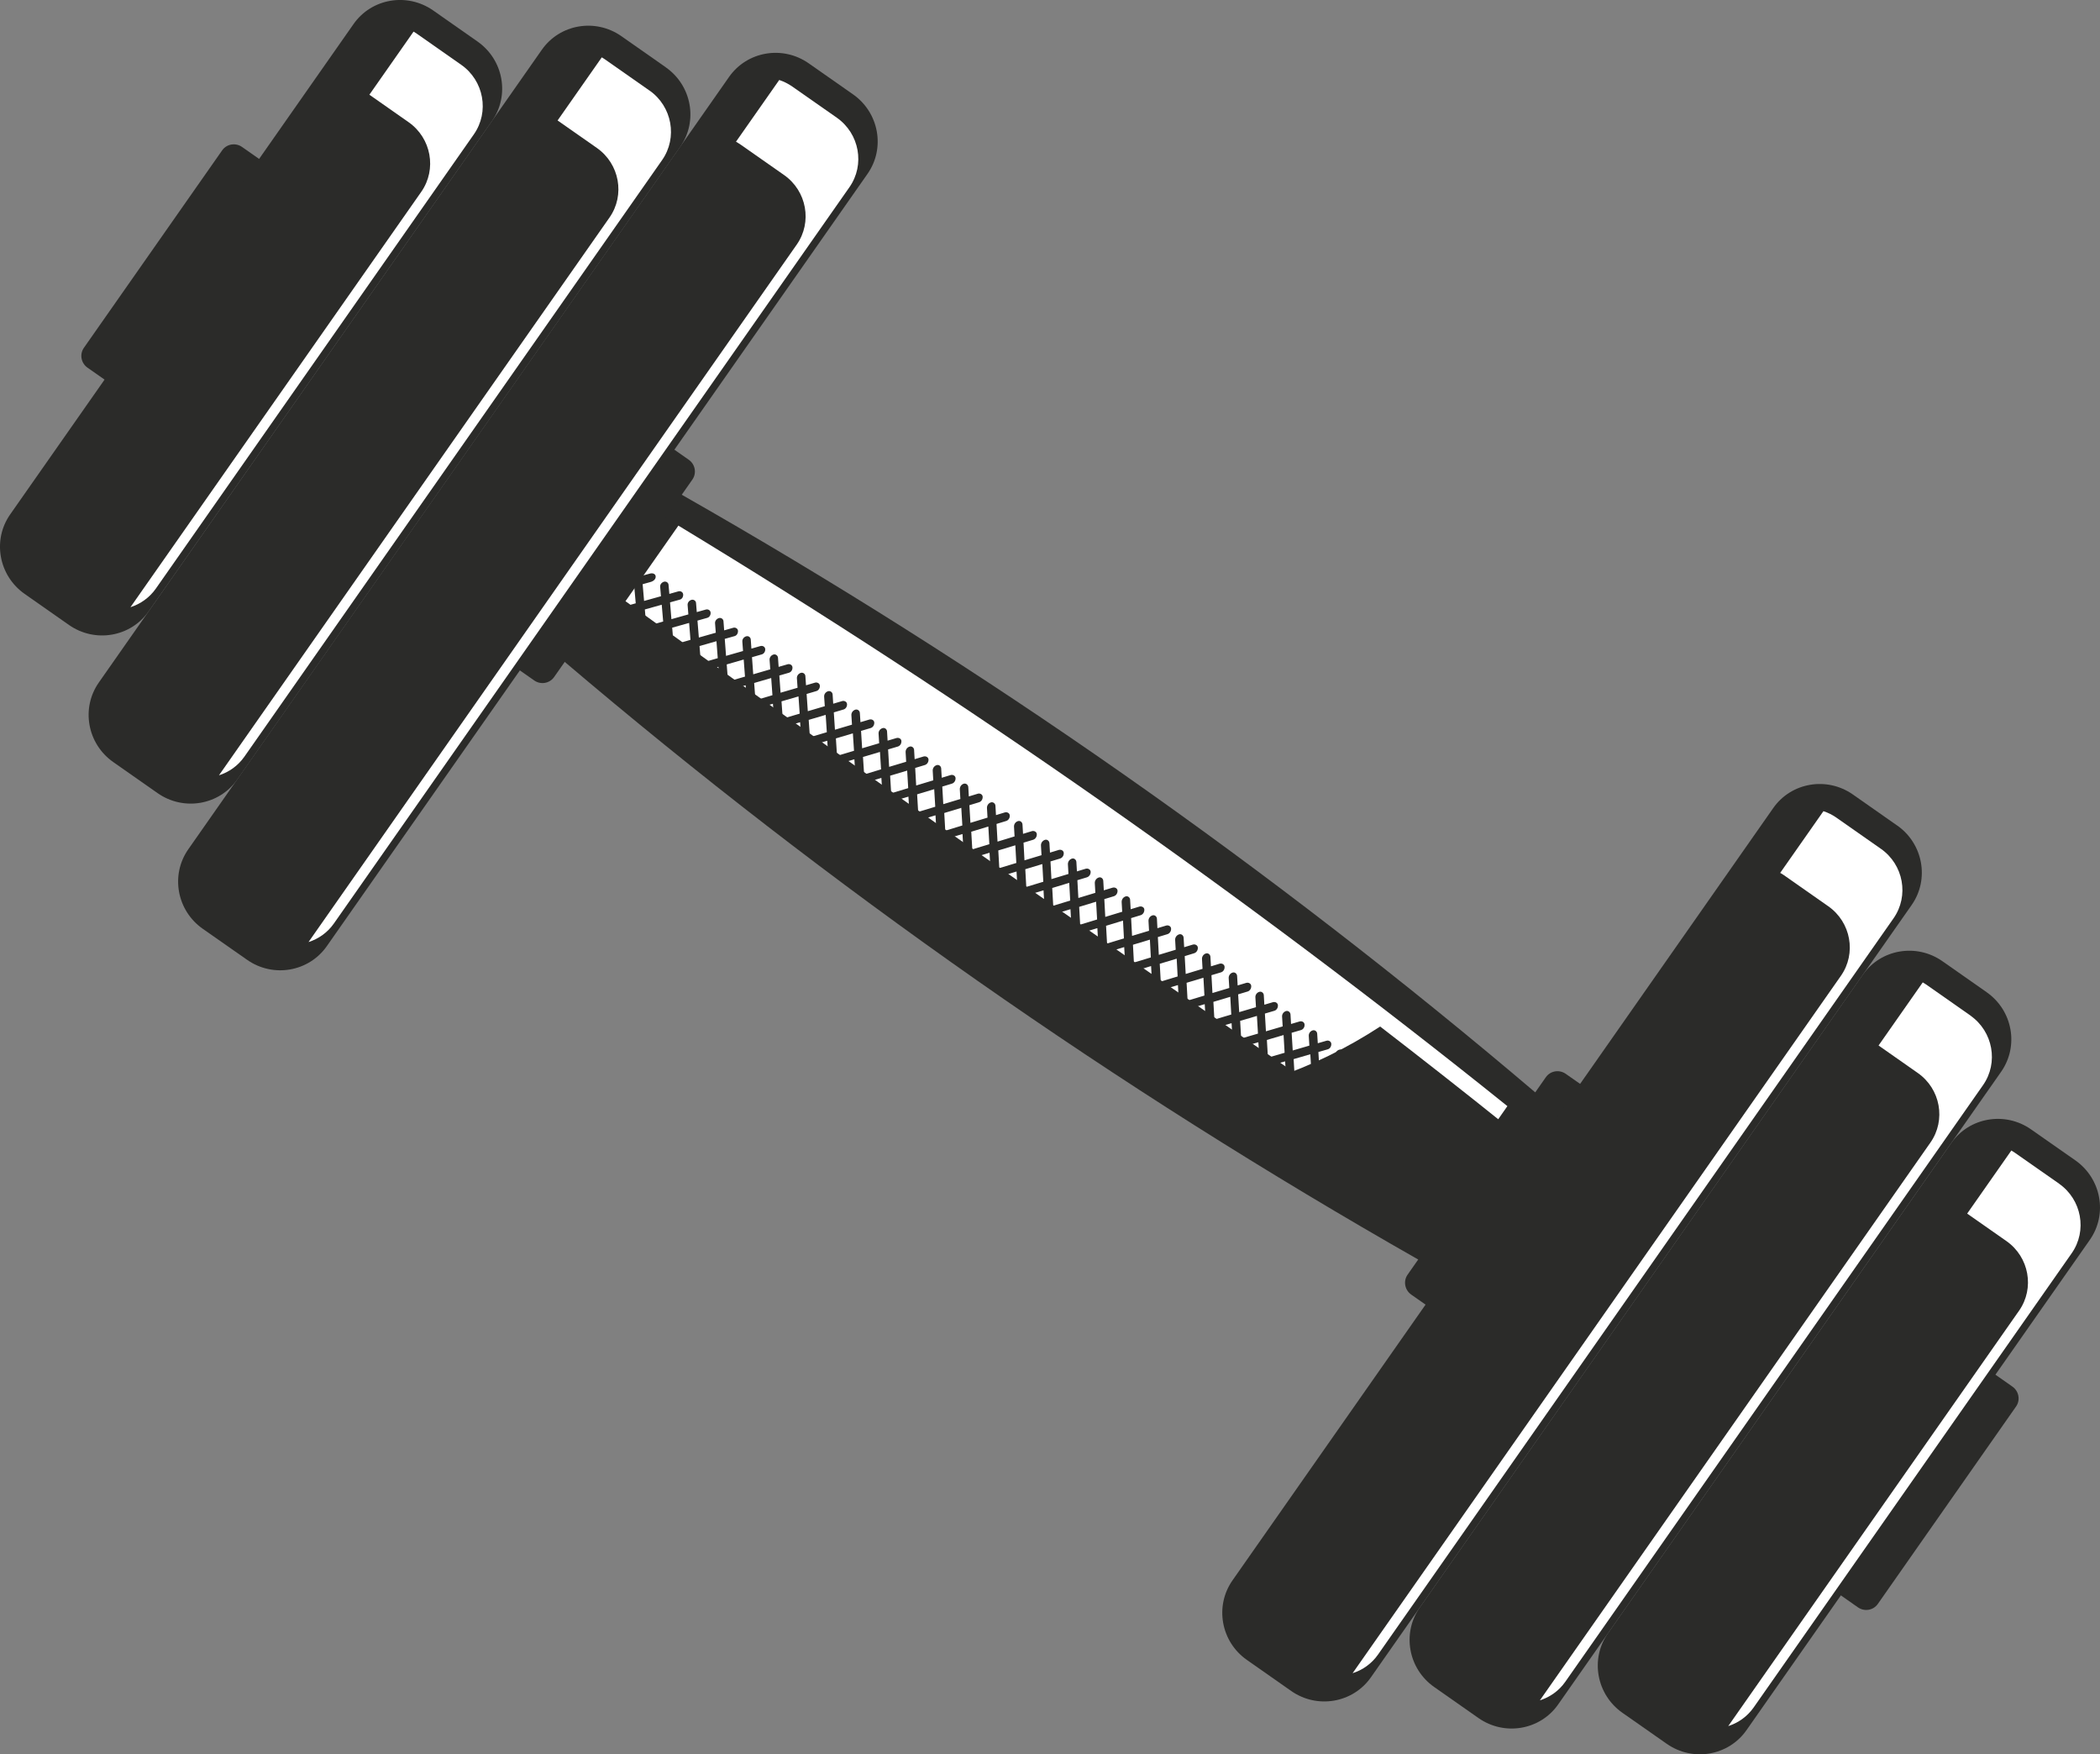 <?xml version="1.0" encoding="UTF-8" standalone="no"?>
<!-- Created with Inkscape (http://www.inkscape.org/) -->

<svg
   width="42.4mm"
   height="35.419mm"
   viewBox="0 0 42.4 35.419"
   version="1.1"
   id="svg1"
   xmlns:inkscape="http://www.inkscape.org/namespaces/inkscape"
   xmlns:sodipodi="http://sodipodi.sourceforge.net/DTD/sodipodi-0.dtd"
   xmlns="http://www.w3.org/2000/svg"
   xmlns:svg="http://www.w3.org/2000/svg">
  <rect x="0" y="0" width="42.4" height="35.419" fill="#808080" stroke="none"/>
  <sodipodi:namedview
     id="namedview1"
     pagecolor="#ffffff"
     bordercolor="#000000"
     borderopacity="0.25"
     inkscape:showpageshadow="2"
     inkscape:pageopacity="0.0"
     inkscape:pagecheckerboard="0"
     inkscape:deskcolor="#d1d1d1"
     inkscape:document-units="mm" />
  <defs
     id="defs1" />
  <g
     inkscape:label="Layer 1"
     inkscape:groupmode="layer"
     id="layer1"
     transform="translate(-82.381,-79.981)">
    <path
       id="path31"
       d="m 96.131,89.961 c -0.787,1.124 -1.574,2.248 -2.361,3.372 5.374,4.569 11.129,8.599 17.261,12.086 0.787,-1.124 1.574,-2.248 2.361,-3.372 -5.375,-4.568 -11.129,-8.598 -17.261,-12.086"
       style="fill:#2b2b29;fill-opacity:1;fill-rule:nonzero;stroke:none;stroke-width:0.035" />
    <path
       id="path32"
       d="m 96.078,90.593 c -0.427,0.61 -0.641,0.915 -1.068,1.526 5.519,3.992 11.099,7.899 16.738,11.72 0.428,-0.611 0.641,-0.916 1.068,-1.526 -5.322,-4.273 -10.901,-8.181 -16.738,-11.72"
       style="fill:#ffffff;fill-opacity:1;fill-rule:nonzero;stroke:none;stroke-width:0.035" />
    <path
       id="path33"
       d="m 108.099,101.751 c 1.186,0.815 2.374,1.627 3.565,2.434 l 1.069,-1.526 c -0.823,-0.66 -1.652,-1.31 -2.486,-1.953 -0.667,0.435 -1.386,0.79 -2.148,1.045"
       style="fill:#2b2b29;fill-opacity:1;fill-rule:nonzero;stroke:none;stroke-width:0.035" />
    <path
       id="path34"
       d="m 109.6,102.497 c -0.007,-0.119 -0.015,-0.238 -0.023,-0.357 0.111,-0.031 0.223,-0.063 0.334,-0.095 0.008,0.119 0.015,0.238 0.024,0.358 -0.112,0.032 -0.224,0.063 -0.336,0.095 z m -0.539,-0.39 c -0.008,-0.119 -0.015,-0.237 -0.022,-0.356 0.112,-0.032 0.223,-0.064 0.336,-0.097 0.007,0.119 0.015,0.238 0.023,0.357 -0.112,0.032 -0.225,0.063 -0.336,0.096 z m -0.54,-0.387 c -0.008,-0.119 -0.014,-0.238 -0.021,-0.356 0.112,-0.033 0.224,-0.066 0.337,-0.098 0.007,0.119 0.015,0.238 0.022,0.357 -0.112,0.032 -0.225,0.064 -0.337,0.097 z m -0.54,-0.386 c -0.007,-0.119 -0.014,-0.238 -0.021,-0.357 0.112,-0.033 0.225,-0.066 0.337,-0.099 0.007,0.119 0.015,0.238 0.021,0.358 -0.112,0.033 -0.225,0.065 -0.338,0.098 z m -0.54,-0.385 c -0.007,-0.119 -0.014,-0.238 -0.021,-0.357 0.113,-0.034 0.226,-0.067 0.339,-0.1 0.007,0.119 0.014,0.238 0.021,0.357 -0.113,0.033 -0.227,0.066 -0.34,0.099 z m -0.541,-0.384 c -0.007,-0.119 -0.013,-0.238 -0.02,-0.357 0.113,-0.034 0.227,-0.068 0.341,-0.102 0.007,0.119 0.013,0.239 0.02,0.358 -0.113,0.034 -0.227,0.067 -0.341,0.101 z m -0.541,-0.383 c -0.007,-0.12 -0.013,-0.239 -0.02,-0.359 0.113,-0.034 0.227,-0.068 0.34,-0.102 0.007,0.12 0.013,0.24 0.02,0.36 -0.113,0.034 -0.227,0.068 -0.34,0.102 z m -0.542,-0.384 c -0.006,-0.12 -0.013,-0.24 -0.02,-0.359 0.114,-0.034 0.228,-0.069 0.342,-0.103 0.006,0.119 0.013,0.24 0.019,0.359 z m -0.542,-0.384 -0.019,-0.359 c 0.114,-0.035 0.228,-0.069 0.342,-0.103 l 0.019,0.359 c -0.114,0.034 -0.228,0.068 -0.342,0.103 z m -0.542,-0.383 c -0.007,-0.12 -0.013,-0.239 -0.02,-0.359 0.114,-0.035 0.228,-0.069 0.342,-0.104 l 0.019,0.359 c -0.114,0.035 -0.228,0.069 -0.342,0.103 z m -0.543,-0.382 c -0.007,-0.12 -0.013,-0.239 -0.02,-0.359 0.114,-0.034 0.228,-0.069 0.342,-0.104 0.007,0.12 0.013,0.239 0.02,0.359 -0.114,0.034 -0.228,0.069 -0.342,0.104 z m -0.544,-0.381 c -0.006,-0.12 -0.013,-0.239 -0.02,-0.359 0.114,-0.034 0.229,-0.069 0.343,-0.104 0.007,0.119 0.013,0.239 0.02,0.358 -0.114,0.035 -0.229,0.069 -0.343,0.104 z m -0.544,-0.381 c -0.007,-0.119 -0.013,-0.238 -0.02,-0.357 0.115,-0.035 0.229,-0.069 0.344,-0.104 0.007,0.119 0.013,0.238 0.02,0.357 -0.114,0.034 -0.229,0.069 -0.343,0.104 z m -0.545,-0.379 c -0.007,-0.119 -0.013,-0.238 -0.02,-0.357 0.115,-0.035 0.23,-0.069 0.344,-0.104 0.006,0.119 0.013,0.238 0.02,0.357 -0.115,0.035 -0.229,0.07 -0.344,0.104 z m -0.545,-0.378 c -0.007,-0.119 -0.013,-0.238 -0.021,-0.357 0.115,-0.035 0.23,-0.07 0.345,-0.105 0.007,0.119 0.013,0.238 0.02,0.357 -0.115,0.035 -0.229,0.069 -0.344,0.104 z m -0.546,-0.379 c -0.007,-0.119 -0.013,-0.237 -0.02,-0.356 0.115,-0.035 0.23,-0.069 0.344,-0.104 l 0.021,0.356 c -0.115,0.035 -0.229,0.07 -0.344,0.105 z m -0.547,-0.378 c -0.007,-0.118 -0.014,-0.237 -0.021,-0.355 0.115,-0.035 0.23,-0.069 0.345,-0.104 0.007,0.118 0.014,0.237 0.021,0.355 -0.115,0.035 -0.23,0.07 -0.345,0.104 z m -0.545,-0.377 c -0.007,-0.118 -0.015,-0.236 -0.021,-0.354 0.114,-0.034 0.229,-0.069 0.344,-0.103 0.007,0.118 0.014,0.236 0.021,0.354 -0.114,0.034 -0.229,0.069 -0.343,0.103 z M 99.828,95.616 c -0.007,-0.117 -0.015,-0.235 -0.023,-0.352 0.114,-0.034 0.229,-0.068 0.343,-0.102 0.007,0.117 0.015,0.235 0.022,0.352 -0.114,0.034 -0.228,0.068 -0.342,0.103 z m -0.547,-0.376 c -0.008,-0.117 -0.016,-0.234 -0.023,-0.351 0.115,-0.034 0.229,-0.068 0.343,-0.102 0.008,0.117 0.015,0.234 0.023,0.352 -0.114,0.034 -0.228,0.068 -0.343,0.102 z m -0.548,-0.375 c -0.007,-0.117 -0.016,-0.233 -0.024,-0.35 0.114,-0.034 0.229,-0.068 0.343,-0.101 0.008,0.117 0.016,0.233 0.023,0.35 -0.114,0.034 -0.228,0.068 -0.342,0.101 z m -0.548,-0.375 c -0.008,-0.116 -0.017,-0.232 -0.025,-0.349 0.114,-0.033 0.229,-0.067 0.343,-0.1 0.008,0.116 0.016,0.232 0.024,0.348 -0.114,0.034 -0.228,0.067 -0.342,0.101 z m -0.551,-0.373 c -0.009,-0.116 -0.017,-0.232 -0.026,-0.347 0.115,-0.033 0.23,-0.067 0.344,-0.1 0.008,0.116 0.016,0.231 0.025,0.347 -0.115,0.033 -0.229,0.067 -0.343,0.101 z m 14.56,9.132 c -0.002,-0.023 -0.004,-0.046 -0.005,-0.069 -0.003,-0.041 -0.049,-0.057 -0.088,-0.046 -0.056,0.015 -0.079,0.076 -0.074,0.134 0.004,0.057 0.009,0.114 0.013,0.171 -0.11,0.029 -0.22,0.06 -0.33,0.09 -0.009,-0.118 -0.018,-0.236 -0.026,-0.354 0.063,-0.017 0.125,-0.035 0.188,-0.052 0.046,-0.012 0.07,-0.06 0.067,-0.108 -0.003,-0.046 -0.05,-0.076 -0.095,-0.064 -0.058,0.016 -0.115,0.032 -0.174,0.048 -0.005,-0.068 -0.01,-0.136 -0.015,-0.204 -0.003,-0.042 -0.047,-0.066 -0.088,-0.055 -0.047,0.013 -0.08,0.055 -0.078,0.104 0.005,0.067 0.01,0.134 0.015,0.201 -0.11,0.03 -0.219,0.061 -0.329,0.091 -0.009,-0.118 -0.017,-0.237 -0.026,-0.355 0.063,-0.018 0.125,-0.035 0.188,-0.053 0.046,-0.013 0.071,-0.061 0.068,-0.109 -0.003,-0.047 -0.05,-0.076 -0.096,-0.063 -0.058,0.016 -0.115,0.032 -0.173,0.048 -0.005,-0.065 -0.01,-0.13 -0.014,-0.194 -0.003,-0.045 -0.046,-0.077 -0.089,-0.065 -0.048,0.013 -0.081,0.056 -0.079,0.105 0.005,0.067 0.01,0.134 0.015,0.201 -0.111,0.031 -0.221,0.062 -0.332,0.093 -0.008,-0.119 -0.017,-0.237 -0.025,-0.356 0.063,-0.018 0.125,-0.035 0.188,-0.053 0.047,-0.013 0.072,-0.06 0.069,-0.109 -0.003,-0.047 -0.051,-0.076 -0.096,-0.063 -0.058,0.016 -0.116,0.033 -0.174,0.049 -0.004,-0.065 -0.009,-0.13 -0.013,-0.194 -0.003,-0.045 -0.046,-0.078 -0.09,-0.065 -0.048,0.013 -0.082,0.057 -0.079,0.106 0.004,0.067 0.009,0.134 0.014,0.201 -0.111,0.031 -0.221,0.062 -0.332,0.094 -0.008,-0.119 -0.016,-0.238 -0.024,-0.358 0.062,-0.018 0.124,-0.036 0.187,-0.053 0.047,-0.013 0.074,-0.061 0.071,-0.11 -0.003,-0.047 -0.052,-0.075 -0.098,-0.062 -0.058,0.016 -0.115,0.033 -0.173,0.05 -0.004,-0.065 -0.009,-0.129 -0.013,-0.194 -0.003,-0.045 -0.046,-0.078 -0.089,-0.066 -0.048,0.014 -0.082,0.058 -0.079,0.109 0.004,0.066 0.009,0.132 0.013,0.199 l -0.334,0.096 c -0.008,-0.119 -0.016,-0.238 -0.023,-0.357 0.062,-0.018 0.125,-0.036 0.188,-0.054 0.047,-0.014 0.075,-0.061 0.072,-0.11 -0.003,-0.047 -0.052,-0.075 -0.098,-0.062 -0.058,0.016 -0.116,0.033 -0.174,0.05 -0.005,-0.064 -0.009,-0.129 -0.013,-0.193 -0.003,-0.046 -0.045,-0.079 -0.09,-0.066 -0.049,0.013 -0.082,0.059 -0.079,0.109 0.004,0.067 0.009,0.132 0.013,0.199 -0.112,0.032 -0.223,0.064 -0.335,0.097 -0.008,-0.119 -0.015,-0.238 -0.022,-0.358 0.062,-0.018 0.126,-0.037 0.188,-0.054 0.048,-0.013 0.075,-0.061 0.073,-0.111 -0.003,-0.048 -0.052,-0.076 -0.099,-0.062 -0.058,0.016 -0.116,0.034 -0.174,0.05 -0.004,-0.064 -0.008,-0.128 -0.012,-0.193 -0.003,-0.046 -0.046,-0.079 -0.09,-0.067 -0.049,0.014 -0.082,0.059 -0.08,0.11 0.004,0.066 0.008,0.132 0.012,0.198 -0.112,0.033 -0.224,0.065 -0.336,0.098 -0.007,-0.119 -0.015,-0.238 -0.022,-0.357 0.063,-0.018 0.126,-0.037 0.189,-0.055 0.048,-0.014 0.076,-0.062 0.072,-0.112 -0.003,-0.048 -0.053,-0.075 -0.099,-0.062 -0.058,0.017 -0.116,0.034 -0.174,0.051 l -0.011,-0.193 c -0.003,-0.045 -0.046,-0.08 -0.09,-0.068 -0.049,0.015 -0.083,0.061 -0.08,0.112 l 0.012,0.198 c -0.112,0.033 -0.225,0.066 -0.338,0.099 -0.007,-0.119 -0.014,-0.239 -0.021,-0.358 0.064,-0.018 0.127,-0.037 0.19,-0.056 0.048,-0.014 0.076,-0.062 0.073,-0.112 -0.003,-0.048 -0.054,-0.075 -0.1,-0.062 -0.058,0.017 -0.116,0.035 -0.174,0.051 -0.004,-0.064 -0.008,-0.128 -0.011,-0.192 -0.002,-0.046 -0.046,-0.081 -0.09,-0.068 -0.05,0.014 -0.083,0.061 -0.08,0.112 0.003,0.066 0.008,0.132 0.012,0.198 -0.113,0.033 -0.226,0.067 -0.339,0.1 -0.007,-0.119 -0.014,-0.239 -0.021,-0.359 0.063,-0.018 0.127,-0.038 0.19,-0.057 0.048,-0.014 0.077,-0.062 0.074,-0.113 -0.003,-0.048 -0.054,-0.075 -0.1,-0.062 -0.058,0.017 -0.116,0.034 -0.174,0.052 l -0.011,-0.192 c -0.003,-0.046 -0.046,-0.081 -0.09,-0.068 -0.05,0.014 -0.083,0.061 -0.08,0.113 0.004,0.066 0.007,0.132 0.012,0.198 -0.114,0.034 -0.227,0.068 -0.34,0.102 -0.007,-0.12 -0.013,-0.24 -0.02,-0.36 0.064,-0.019 0.127,-0.038 0.191,-0.057 0.049,-0.014 0.077,-0.062 0.074,-0.113 -0.003,-0.048 -0.054,-0.075 -0.1,-0.062 -0.059,0.017 -0.117,0.035 -0.175,0.053 -0.003,-0.064 -0.007,-0.128 -0.011,-0.192 -0.002,-0.046 -0.046,-0.081 -0.09,-0.068 -0.05,0.015 -0.083,0.062 -0.08,0.114 0.004,0.066 0.007,0.132 0.011,0.197 -0.113,0.034 -0.227,0.068 -0.34,0.103 -0.007,-0.12 -0.013,-0.24 -0.02,-0.36 0.064,-0.019 0.127,-0.039 0.19,-0.058 0.048,-0.015 0.078,-0.063 0.075,-0.114 -0.003,-0.048 -0.054,-0.074 -0.101,-0.061 -0.058,0.017 -0.117,0.035 -0.175,0.053 -0.003,-0.064 -0.007,-0.128 -0.011,-0.192 -0.003,-0.046 -0.046,-0.082 -0.09,-0.068 -0.05,0.015 -0.084,0.062 -0.081,0.114 0.004,0.066 0.007,0.131 0.011,0.197 -0.114,0.034 -0.227,0.069 -0.341,0.103 l -0.019,-0.359 c 0.064,-0.019 0.128,-0.039 0.192,-0.058 0.049,-0.015 0.078,-0.063 0.075,-0.113 -0.002,-0.048 -0.054,-0.075 -0.1,-0.061 -0.059,0.018 -0.117,0.035 -0.176,0.053 -0.003,-0.064 -0.007,-0.128 -0.01,-0.191 -0.002,-0.046 -0.045,-0.082 -0.09,-0.068 -0.05,0.015 -0.083,0.063 -0.08,0.115 0.004,0.066 0.007,0.131 0.011,0.196 -0.114,0.034 -0.228,0.069 -0.343,0.103 -0.006,-0.12 -0.013,-0.239 -0.019,-0.359 0.063,-0.019 0.127,-0.038 0.191,-0.058 0.049,-0.015 0.078,-0.063 0.076,-0.113 -0.002,-0.049 -0.055,-0.074 -0.101,-0.061 l -0.175,0.053 c -0.003,-0.064 -0.007,-0.127 -0.011,-0.191 -0.002,-0.046 -0.046,-0.082 -0.09,-0.068 -0.05,0.015 -0.083,0.063 -0.081,0.115 0.004,0.065 0.007,0.131 0.011,0.195 l -0.342,0.104 c -0.006,-0.12 -0.013,-0.239 -0.019,-0.359 0.064,-0.02 0.127,-0.039 0.191,-0.058 0.049,-0.015 0.078,-0.062 0.076,-0.113 -0.003,-0.048 -0.055,-0.074 -0.101,-0.06 -0.059,0.018 -0.117,0.036 -0.176,0.053 -0.004,-0.063 -0.007,-0.127 -0.011,-0.191 -0.003,-0.047 -0.046,-0.082 -0.09,-0.068 -0.05,0.015 -0.084,0.063 -0.081,0.115 0.003,0.065 0.007,0.13 0.011,0.195 -0.114,0.035 -0.228,0.069 -0.343,0.104 -0.007,-0.12 -0.013,-0.239 -0.02,-0.359 0.064,-0.019 0.128,-0.038 0.192,-0.058 0.049,-0.015 0.078,-0.063 0.076,-0.113 -0.003,-0.048 -0.055,-0.074 -0.101,-0.06 -0.059,0.018 -0.118,0.036 -0.176,0.053 -0.004,-0.063 -0.007,-0.127 -0.011,-0.19 -0.003,-0.047 -0.046,-0.082 -0.09,-0.068 -0.05,0.015 -0.083,0.063 -0.081,0.115 0.004,0.065 0.007,0.13 0.011,0.195 -0.115,0.035 -0.229,0.07 -0.344,0.104 -0.006,-0.119 -0.013,-0.238 -0.019,-0.357 0.064,-0.019 0.129,-0.039 0.193,-0.058 0.049,-0.015 0.078,-0.063 0.075,-0.114 -0.003,-0.048 -0.055,-0.074 -0.101,-0.06 -0.059,0.018 -0.118,0.036 -0.177,0.054 -0.004,-0.063 -0.007,-0.127 -0.011,-0.19 -0.003,-0.047 -0.046,-0.082 -0.09,-0.068 -0.05,0.016 -0.084,0.063 -0.081,0.116 l 0.011,0.194 c -0.115,0.035 -0.229,0.069 -0.344,0.104 -0.006,-0.119 -0.013,-0.238 -0.019,-0.357 0.064,-0.019 0.128,-0.039 0.193,-0.058 0.048,-0.015 0.078,-0.063 0.075,-0.114 -0.003,-0.048 -0.055,-0.074 -0.101,-0.06 -0.059,0.018 -0.118,0.036 -0.177,0.054 -0.004,-0.063 -0.007,-0.126 -0.011,-0.189 -0.003,-0.047 -0.046,-0.082 -0.091,-0.068 -0.05,0.015 -0.084,0.063 -0.08,0.115 0.004,0.064 0.007,0.129 0.011,0.194 -0.115,0.035 -0.229,0.07 -0.344,0.105 l -0.02,-0.357 c 0.065,-0.019 0.129,-0.039 0.193,-0.059 0.049,-0.015 0.078,-0.062 0.074,-0.113 -0.003,-0.048 -0.055,-0.074 -0.101,-0.06 -0.059,0.018 -0.118,0.036 -0.177,0.054 -0.004,-0.063 -0.007,-0.126 -0.011,-0.189 -0.003,-0.047 -0.047,-0.081 -0.091,-0.068 -0.05,0.015 -0.083,0.063 -0.08,0.115 0.004,0.064 0.007,0.129 0.011,0.193 -0.115,0.035 -0.23,0.07 -0.345,0.105 -0.007,-0.119 -0.014,-0.237 -0.021,-0.356 0.065,-0.02 0.13,-0.039 0.194,-0.059 0.049,-0.014 0.077,-0.063 0.074,-0.113 -0.003,-0.048 -0.055,-0.074 -0.101,-0.059 -0.059,0.018 -0.119,0.036 -0.178,0.054 -0.003,-0.063 -0.007,-0.126 -0.011,-0.189 -0.003,-0.046 -0.047,-0.081 -0.091,-0.068 -0.05,0.015 -0.083,0.063 -0.08,0.115 0.004,0.065 0.007,0.129 0.011,0.194 -0.115,0.034 -0.23,0.069 -0.345,0.104 l -0.02,-0.355 c 0.065,-0.02 0.13,-0.039 0.194,-0.059 0.048,-0.015 0.077,-0.062 0.074,-0.113 -0.003,-0.048 -0.055,-0.074 -0.101,-0.06 -0.059,0.018 -0.119,0.036 -0.178,0.054 -0.004,-0.063 -0.007,-0.125 -0.011,-0.188 -0.003,-0.047 -0.046,-0.081 -0.091,-0.067 -0.05,0.015 -0.083,0.062 -0.08,0.114 0.004,0.064 0.007,0.128 0.011,0.193 -0.115,0.035 -0.23,0.07 -0.345,0.104 -0.007,-0.118 -0.014,-0.236 -0.02,-0.354 0.065,-0.02 0.13,-0.039 0.195,-0.059 0.048,-0.015 0.077,-0.062 0.074,-0.112 -0.003,-0.048 -0.055,-0.073 -0.101,-0.06 -0.06,0.018 -0.119,0.036 -0.179,0.054 -0.004,-0.063 -0.007,-0.125 -0.011,-0.188 -0.003,-0.046 -0.047,-0.08 -0.091,-0.066 -0.05,0.015 -0.083,0.062 -0.08,0.114 0.004,0.064 0.008,0.128 0.011,0.192 -0.115,0.034 -0.23,0.069 -0.344,0.103 -0.007,-0.117 -0.014,-0.235 -0.021,-0.352 0.065,-0.02 0.131,-0.039 0.196,-0.058 0.048,-0.014 0.076,-0.062 0.073,-0.112 -0.003,-0.048 -0.055,-0.073 -0.1,-0.06 -0.06,0.018 -0.12,0.036 -0.179,0.053 -0.004,-0.062 -0.008,-0.125 -0.011,-0.187 -0.003,-0.046 -0.047,-0.08 -0.091,-0.066 -0.05,0.015 -0.084,0.061 -0.08,0.113 0.004,0.064 0.008,0.128 0.012,0.192 l -0.344,0.102 c -0.007,-0.117 -0.015,-0.234 -0.022,-0.351 0.065,-0.019 0.13,-0.039 0.195,-0.058 0.047,-0.014 0.075,-0.062 0.072,-0.112 -0.003,-0.047 -0.054,-0.073 -0.1,-0.059 -0.06,0.018 -0.12,0.035 -0.179,0.053 -0.004,-0.062 -0.008,-0.125 -0.012,-0.187 -0.003,-0.046 -0.047,-0.079 -0.091,-0.066 -0.049,0.015 -0.083,0.061 -0.08,0.112 0.004,0.064 0.008,0.127 0.012,0.191 -0.114,0.034 -0.229,0.068 -0.344,0.102 -0.008,-0.117 -0.015,-0.233 -0.023,-0.35 0.065,-0.019 0.13,-0.038 0.196,-0.058 0.047,-0.014 0.075,-0.061 0.071,-0.11 -0.003,-0.047 -0.054,-0.073 -0.099,-0.06 -0.06,0.018 -0.12,0.035 -0.18,0.053 -0.004,-0.062 -0.008,-0.124 -0.012,-0.187 -0.003,-0.046 -0.048,-0.078 -0.092,-0.065 -0.049,0.015 -0.083,0.06 -0.079,0.112 0.005,0.063 0.008,0.127 0.013,0.19 -0.114,0.034 -0.229,0.068 -0.343,0.101 -0.008,-0.116 -0.016,-0.232 -0.024,-0.348 0.066,-0.019 0.131,-0.038 0.196,-0.058 0.047,-0.014 0.075,-0.061 0.071,-0.11 -0.003,-0.047 -0.053,-0.073 -0.099,-0.06 -0.06,0.018 -0.12,0.035 -0.18,0.053 -0.004,-0.062 -0.008,-0.124 -0.013,-0.186 -0.003,-0.046 -0.048,-0.078 -0.092,-0.065 -0.049,0.015 -0.083,0.06 -0.079,0.111 0.005,0.063 0.009,0.126 0.013,0.19 l -0.343,0.1 c -0.009,-0.116 -0.017,-0.231 -0.025,-0.347 0.065,-0.019 0.131,-0.038 0.196,-0.057 0.046,-0.014 0.073,-0.061 0.069,-0.11 -0.004,-0.047 -0.053,-0.073 -0.098,-0.06 -0.06,0.018 -0.121,0.035 -0.181,0.052 -0.004,-0.061 -0.009,-0.123 -0.013,-0.185 -0.004,-0.045 -0.048,-0.077 -0.092,-0.064 -0.048,0.015 -0.082,0.06 -0.078,0.11 0.005,0.063 0.009,0.126 0.014,0.189 -0.114,0.033 -0.229,0.066 -0.344,0.1 l -0.025,-0.345 c 0.066,-0.019 0.132,-0.038 0.198,-0.057 0.046,-0.013 0.073,-0.061 0.069,-0.108 -0.004,-0.047 -0.053,-0.073 -0.098,-0.06 -0.061,0.018 -0.121,0.035 -0.181,0.052 -0.005,-0.062 -0.009,-0.124 -0.013,-0.186 -0.004,-0.045 -0.048,-0.076 -0.092,-0.063 -0.048,0.014 -0.082,0.058 -0.078,0.108 0.005,0.063 0.009,0.126 0.014,0.189 -0.114,0.033 -0.229,0.066 -0.343,0.098 -0.009,-0.114 -0.017,-0.228 -0.026,-0.343 0.066,-0.019 0.132,-0.038 0.199,-0.056 0.046,-0.013 0.071,-0.06 0.068,-0.108 -0.004,-0.046 -0.052,-0.073 -0.097,-0.06 -0.061,0.018 -0.122,0.035 -0.182,0.052 -0.005,-0.062 -0.009,-0.124 -0.014,-0.186 -0.004,-0.045 -0.049,-0.074 -0.092,-0.062 -0.047,0.014 -0.082,0.057 -0.078,0.106 0.005,0.063 0.01,0.126 0.015,0.19 -0.114,0.032 -0.229,0.065 -0.342,0.097 -0.009,-0.114 -0.018,-0.228 -0.028,-0.342 0.066,-0.019 0.133,-0.037 0.199,-0.056 0.045,-0.013 0.071,-0.06 0.066,-0.107 -0.004,-0.046 -0.052,-0.073 -0.096,-0.06 -0.061,0.018 -0.122,0.034 -0.183,0.051 -0.005,-0.062 -0.01,-0.123 -0.015,-0.185 -0.004,-0.045 -0.049,-0.074 -0.092,-0.062 -0.047,0.013 -0.082,0.056 -0.078,0.106 0.005,0.062 0.01,0.126 0.015,0.188 -0.114,0.032 -0.228,0.064 -0.342,0.096 -0.009,-0.113 -0.018,-0.226 -0.028,-0.339 0.067,-0.019 0.133,-0.037 0.2,-0.056 0.045,-0.013 0.069,-0.059 0.065,-0.106 -0.004,-0.045 -0.051,-0.073 -0.095,-0.061 -0.061,0.018 -0.122,0.034 -0.184,0.052 -0.005,-0.061 -0.01,-0.124 -0.016,-0.185 -0.004,-0.044 -0.049,-0.073 -0.092,-0.061 -0.047,0.014 -0.082,0.055 -0.077,0.104 0.006,0.063 0.011,0.126 0.016,0.189 -0.114,0.032 -0.228,0.064 -0.341,0.095 -0.01,-0.113 -0.019,-0.226 -0.029,-0.338 0.054,-0.015 0.108,-0.03 0.161,-0.045 0.056,-0.015 0.108,-0.057 0.102,-0.115 -0.005,-0.051 -0.064,-0.069 -0.113,-0.055 -0.053,0.015 -0.105,0.029 -0.158,0.043 -0.003,4.1e-4 -0.004,0.003 -0.007,0.003 1.62e-4,-2.31e-4 7.9e-5,-7.41e-4 -3.7e-5,-0.001 -0.005,-0.05 -0.062,-0.085 -0.091,-0.044 -0.025,0.036 -0.043,0.076 -0.054,0.118 -0.03,0.022 -0.06,0.045 -0.082,0.076 -0.028,0.04 0.025,0.08 0.072,0.067 1.56e-4,-2.24e-4 4.51e-4,-1.7e-5 6.86e-4,-3.52e-4 0.01,0.113 0.02,0.226 0.03,0.339 -0.092,0.025 -0.182,0.051 -0.273,0.077 l 0.178,0.125 c 0.037,-0.01 0.073,-0.02 0.11,-0.031 0.003,0.038 0.007,0.076 0.01,0.115 l 0.184,0.128 c -0.009,-0.097 -0.017,-0.193 -0.025,-0.29 0.114,-0.032 0.227,-0.064 0.341,-0.095 0.01,0.113 0.019,0.226 0.029,0.339 -0.097,0.028 -0.195,0.055 -0.292,0.083 l 0.178,0.124 c 0.043,-0.012 0.086,-0.024 0.129,-0.036 0.004,0.045 0.008,0.09 0.011,0.134 l 0.182,0.128 c -0.009,-0.103 -0.018,-0.206 -0.026,-0.309 0.114,-0.032 0.228,-0.064 0.342,-0.096 0.009,0.114 0.018,0.228 0.027,0.342 -0.103,0.029 -0.206,0.059 -0.308,0.088 l 0.179,0.126 c 0.047,-0.013 0.095,-0.027 0.143,-0.041 0.004,0.05 0.008,0.1 0.012,0.149 l 0.183,0.128 c -0.009,-0.108 -0.018,-0.217 -0.026,-0.325 0.114,-0.032 0.228,-0.065 0.342,-0.098 0.009,0.115 0.018,0.229 0.026,0.343 -0.108,0.031 -0.216,0.062 -0.324,0.093 l 0.18,0.126 c 0.052,-0.015 0.105,-0.03 0.157,-0.045 0.004,0.055 0.008,0.109 0.012,0.164 l 0.182,0.127 c -0.008,-0.113 -0.018,-0.226 -0.026,-0.339 0.114,-0.033 0.229,-0.066 0.343,-0.099 0.009,0.115 0.017,0.23 0.026,0.345 -0.112,0.032 -0.224,0.066 -0.337,0.098 l 0.18,0.126 c 0.056,-0.016 0.113,-0.033 0.17,-0.049 0.004,0.059 0.009,0.118 0.013,0.177 l 0.355,0.249 c 0.061,-0.018 0.122,-0.036 0.183,-0.053 0.005,0.064 0.009,0.127 0.014,0.191 l 0.342,0.239 c 0.064,-0.019 0.129,-0.038 0.193,-0.057 0.004,0.067 0.009,0.135 0.014,0.202 l 0.332,0.232 c 0.067,-0.02 0.135,-0.04 0.202,-0.06 0.005,0.07 0.009,0.141 0.014,0.211 l 0.323,0.226 c 0.07,-0.021 0.14,-0.042 0.211,-0.063 0.005,0.073 0.01,0.147 0.014,0.22 l 0.315,0.221 c 0.072,-0.021 0.144,-0.043 0.216,-0.065 0.005,0.075 0.009,0.151 0.014,0.226 l 0.311,0.218 c 0.073,-0.022 0.147,-0.044 0.221,-0.066 0.004,0.077 0.009,0.154 0.014,0.231 l 0.306,0.215 c 0.075,-0.023 0.151,-0.046 0.227,-0.069 0.004,0.079 0.009,0.158 0.013,0.237 l 0.301,0.211 c 0.077,-0.023 0.154,-0.047 0.231,-0.07 0.004,0.08 0.009,0.161 0.014,0.241 l 0.297,0.208 c 0.078,-0.023 0.157,-0.047 0.235,-0.071 0.005,0.082 0.009,0.163 0.014,0.245 l 0.294,0.206 c 0.079,-0.024 0.158,-0.048 0.237,-0.072 0.005,0.083 0.009,0.165 0.014,0.248 l 0.292,0.204 c 0.079,-0.024 0.159,-0.048 0.239,-0.072 0.004,0.083 0.009,0.166 0.014,0.249 l 0.291,0.204 c 0.08,-0.024 0.16,-0.048 0.239,-0.072 0.004,0.083 0.009,0.167 0.014,0.25 l 0.292,0.204 c 0.079,-0.024 0.158,-0.048 0.237,-0.072 0.005,0.083 0.009,0.165 0.014,0.248 l 0.294,0.206 c 0.078,-0.024 0.157,-0.047 0.234,-0.071 0.005,0.081 0.009,0.163 0.014,0.245 l 0.298,0.208 c 0.077,-0.023 0.154,-0.046 0.231,-0.07 0.004,0.08 0.009,0.161 0.013,0.241 l 0.302,0.211 c 0.075,-0.023 0.151,-0.045 0.227,-0.068 0.004,0.079 0.009,0.157 0.013,0.236 l 0.307,0.215 c 0.073,-0.022 0.147,-0.044 0.221,-0.066 0.004,0.077 0.008,0.153 0.013,0.23 l 0.311,0.218 c 0.072,-0.021 0.145,-0.043 0.218,-0.064 0.005,0.075 0.008,0.15 0.013,0.226 l 0.316,0.221 c 0.07,-0.021 0.141,-0.041 0.212,-0.062 0.004,0.073 0.009,0.146 0.013,0.219 l 0.323,0.226 c 0.068,-0.02 0.136,-0.039 0.204,-0.059 0.004,0.07 0.009,0.14 0.013,0.21 l 0.332,0.233 c 0.065,-0.018 0.13,-0.037 0.194,-0.056 0.004,0.067 0.009,0.134 0.013,0.201 l 0.342,0.239 c 0.061,-0.017 0.123,-0.035 0.185,-0.052 0.004,0.063 0.008,0.127 0.012,0.19 l 0.354,0.248 c 0.057,-0.016 0.114,-0.032 0.172,-0.048 0.004,0.059 0.008,0.118 0.012,0.177 l 0.18,0.126 c -0.008,-0.117 -0.016,-0.234 -0.024,-0.35 0.111,-0.031 0.222,-0.063 0.333,-0.094 0.008,0.119 0.016,0.237 0.024,0.356 -0.109,0.031 -0.219,0.061 -0.328,0.092 l 0.182,0.128 c 0.053,-0.015 0.105,-0.029 0.158,-0.044 0.004,0.054 0.007,0.108 0.011,0.162 l 0.179,0.126 c -0.008,-0.112 -0.015,-0.223 -0.023,-0.335 0.111,-0.031 0.221,-0.062 0.333,-0.093 0.008,0.118 0.017,0.236 0.025,0.355 -0.105,0.029 -0.21,0.057 -0.314,0.087 l 0.182,0.128 c 0.049,-0.013 0.097,-0.026 0.145,-0.039 0.004,0.049 0.007,0.099 0.011,0.149 l 0.179,0.126 c -0.008,-0.107 -0.016,-0.214 -0.024,-0.32 0.11,-0.03 0.22,-0.061 0.33,-0.091 0.008,0.118 0.017,0.236 0.026,0.354 -0.099,0.027 -0.199,0.054 -0.298,0.081 l 0.184,0.128 c 0.042,-0.011 0.085,-0.023 0.127,-0.035 0.004,0.043 0.006,0.087 0.01,0.13 l 0.174,0.122 c 9.9e-4,-0.015 0.003,-0.03 0.001,-0.045 -0.006,-0.084 -0.012,-0.168 -0.019,-0.252 0.063,-0.017 0.127,-0.035 0.19,-0.052 0.084,-0.023 0.157,-0.074 0.207,-0.145 0.002,-0.002 10e-4,-0.005 10e-4,-0.007 0.002,-10e-4 0.005,-0.002 0.007,-0.005 0.05,-0.071 0.072,-0.158 0.065,-0.245"
       style="fill:#2b2b29;fill-opacity:1;fill-rule:nonzero;stroke:none;stroke-width:0.035" />
    <path
       id="path35"
       d="m 123.013,107.976 -1.565,-1.096 c -0.131,-0.092 -0.311,-0.061 -0.402,0.069 l -2.791,3.986 c -0.091,0.13 -0.058,0.309 0.073,0.401 l 1.565,1.096 c 0.131,0.092 0.311,0.062 0.402,-0.068 l 2.791,-3.986 c 0.091,-0.13 0.058,-0.31 -0.073,-0.402"
       style="fill:#2b2b29;fill-opacity:1;fill-rule:nonzero;stroke:none;stroke-width:0.035" />
    <path
       id="path36"
       d="m 88.833,84.044 -1.565,-1.096 c -0.131,-0.092 -0.311,-0.061 -0.402,0.069 l -2.791,3.986 c -0.091,0.13 -0.058,0.31 0.073,0.401 l 1.565,1.096 c 0.131,0.092 0.311,0.061 0.402,-0.069 l 2.791,-3.986 c 0.091,-0.13 0.058,-0.31 -0.073,-0.401"
       style="fill:#2b2b29;fill-opacity:1;fill-rule:nonzero;stroke:none;stroke-width:0.035" />
    <path
       id="path37"
       d="m 115.559,102.757 -1.565,-1.096 c -0.132,-0.092 -0.311,-0.061 -0.402,0.069 l -2.791,3.986 c -0.091,0.13 -0.058,0.309 0.073,0.402 l 1.565,1.096 c 0.131,0.092 0.311,0.061 0.402,-0.069 l 2.791,-3.986 c 0.091,-0.13 0.059,-0.309 -0.073,-0.401"
       style="fill:#2b2b29;fill-opacity:1;fill-rule:nonzero;stroke:none;stroke-width:0.035" />
    <path
       id="path38"
       d="M 96.287,89.263 94.722,88.167 c -0.131,-0.092 -0.311,-0.061 -0.402,0.069 l -2.791,3.986 c -0.091,0.13 -0.058,0.309 0.073,0.401 l 1.565,1.096 c 0.131,0.092 0.311,0.061 0.402,-0.069 l 2.791,-3.986 c 0.091,-0.13 0.058,-0.31 -0.073,-0.401"
       style="fill:#2b2b29;fill-opacity:1;fill-rule:nonzero;stroke:none;stroke-width:0.035" />
    <path
       id="path39"
       d="m 120.686,96.648 -0.895,-0.627 c -0.525,-0.367 -1.245,-0.244 -1.608,0.275 l -10.918,15.593 c -0.363,0.519 -0.233,1.238 0.291,1.605 l 0.895,0.627 c 0.524,0.367 1.245,0.244 1.609,-0.275 l 10.918,-15.593 c 0.364,-0.519 0.232,-1.239 -0.292,-1.606"
       style="fill:#2b2b29;fill-opacity:1;fill-rule:nonzero;stroke:none;stroke-width:0.035" />
    <path
       id="path40"
       d="m 120.357,97.118 -0.895,-0.627 c -0.084,-0.059 -0.173,-0.103 -0.265,-0.133 l -0.873,1.246 c 0.025,0.014 0.051,0.029 0.076,0.047 l 0.895,0.627 c 0.458,0.321 0.572,0.951 0.255,1.404 l -9.859,14.08 c 0.201,-0.064 0.384,-0.191 0.513,-0.376 l 10.408,-14.864 c 0.318,-0.454 0.203,-1.084 -0.256,-1.405"
       style="fill:#ffffff;fill-opacity:1;fill-rule:nonzero;stroke:none;stroke-width:0.035" />
    <path
       id="path41"
       d="m 122.494,100.014 -0.895,-0.627 c -0.525,-0.367 -1.244,-0.244 -1.608,0.275 l -8.944,12.774 c -0.363,0.519 -0.233,1.238 0.291,1.605 l 0.895,0.627 c 0.525,0.367 1.245,0.244 1.608,-0.275 l 8.944,-12.774 c 0.363,-0.519 0.233,-1.238 -0.292,-1.605"
       style="fill:#2b2b29;fill-opacity:1;fill-rule:nonzero;stroke:none;stroke-width:0.035" />
    <path
       id="path42"
       d="m 122.165,100.484 -0.895,-0.627 c -0.022,-0.015 -0.045,-0.029 -0.068,-0.042 l -0.892,1.274 0.792,0.555 c 0.459,0.321 0.573,0.951 0.255,1.405 l -7.885,11.261 c 0.201,-0.064 0.384,-0.19 0.513,-0.375 l 8.434,-12.045 c 0.317,-0.453 0.203,-1.084 -0.255,-1.405"
       style="fill:#ffffff;fill-opacity:1;fill-rule:nonzero;stroke:none;stroke-width:0.035" />
    <path
       id="path43"
       d="m 124.283,103.408 -0.895,-0.626 c -0.525,-0.367 -1.245,-0.244 -1.609,0.275 l -6.932,9.899 c -0.364,0.519 -0.233,1.238 0.292,1.606 l 0.895,0.626 c 0.525,0.367 1.245,0.244 1.609,-0.275 l 6.932,-9.899 c 0.364,-0.519 0.233,-1.238 -0.292,-1.606"
       style="fill:#2b2b29;fill-opacity:1;fill-rule:nonzero;stroke:none;stroke-width:0.035" />
    <path
       id="path44"
       d="m 123.954,103.878 -0.895,-0.626 c -0.022,-0.015 -0.045,-0.029 -0.068,-0.043 l -0.892,1.274 0.793,0.555 c 0.458,0.321 0.573,0.951 0.255,1.405 l -5.872,8.387 c 0.201,-0.065 0.383,-0.191 0.513,-0.376 l 6.421,-9.17 c 0.318,-0.454 0.203,-1.084 -0.255,-1.405"
       style="fill:#ffffff;fill-opacity:1;fill-rule:nonzero;stroke:none;stroke-width:0.035" />
    <path
       id="path45"
       d="M 99.604,81.886 98.71,81.26 C 98.185,80.892 97.465,81.015 97.101,81.534 L 86.183,97.127 c -0.363,0.519 -0.233,1.238 0.292,1.606 l 0.895,0.626 c 0.525,0.368 1.245,0.244 1.609,-0.275 L 99.896,83.492 c 0.364,-0.519 0.233,-1.238 -0.292,-1.606"
       style="fill:#2b2b29;fill-opacity:1;fill-rule:nonzero;stroke:none;stroke-width:0.035" />
    <path
       id="path46"
       d="m 99.275,82.356 -0.895,-0.626 c -0.084,-0.059 -0.174,-0.103 -0.266,-0.134 l -0.873,1.246 c 0.026,0.015 0.052,0.03 0.077,0.047 l 0.894,0.626 c 0.458,0.321 0.573,0.951 0.255,1.405 L 88.61,99.001 c 0.201,-0.064 0.384,-0.191 0.513,-0.376 L 99.531,83.761 c 0.318,-0.454 0.203,-1.084 -0.256,-1.405"
       style="fill:#ffffff;fill-opacity:1;fill-rule:nonzero;stroke:none;stroke-width:0.035" />
    <path
       id="path47"
       d="m 95.823,81.339 -0.895,-0.627 c -0.525,-0.368 -1.245,-0.245 -1.608,0.275 l -8.944,12.774 c -0.363,0.519 -0.233,1.238 0.292,1.606 l 0.895,0.627 c 0.525,0.367 1.245,0.244 1.608,-0.275 l 8.944,-12.774 c 0.363,-0.519 0.233,-1.238 -0.292,-1.605"
       style="fill:#2b2b29;fill-opacity:1;fill-rule:nonzero;stroke:none;stroke-width:0.035" />
    <path
       id="path48"
       d="m 95.494,81.809 -0.895,-0.627 c -0.022,-0.016 -0.045,-0.029 -0.068,-0.043 l -0.892,1.274 0.793,0.555 c 0.458,0.321 0.573,0.951 0.255,1.405 l -7.885,11.261 c 0.201,-0.064 0.383,-0.191 0.513,-0.376 l 8.434,-12.045 c 0.317,-0.453 0.203,-1.084 -0.255,-1.405"
       style="fill:#ffffff;fill-opacity:1;fill-rule:nonzero;stroke:none;stroke-width:0.035" />
    <path
       id="path49"
       d="m 92.022,80.819 -0.895,-0.627 c -0.525,-0.367 -1.245,-0.244 -1.608,0.275 l -6.932,9.899 c -0.364,0.519 -0.233,1.238 0.292,1.606 l 0.895,0.627 c 0.525,0.367 1.245,0.244 1.608,-0.275 l 6.932,-9.899 c 0.364,-0.519 0.233,-1.238 -0.291,-1.605"
       style="fill:#2b2b29;fill-opacity:1;fill-rule:nonzero;stroke:none;stroke-width:0.035" />
    <path
       id="path50"
       d="m 91.693,81.289 -0.895,-0.627 c -0.022,-0.016 -0.045,-0.029 -0.067,-0.043 l -0.892,1.274 0.792,0.555 c 0.458,0.321 0.573,0.951 0.256,1.405 l -5.872,8.387 c 0.201,-0.065 0.383,-0.191 0.513,-0.376 L 91.948,82.694 c 0.318,-0.454 0.203,-1.084 -0.255,-1.405"
       style="fill:#ffffff;fill-opacity:1;fill-rule:nonzero;stroke:none;stroke-width:0.035" />
  </g>
</svg>
